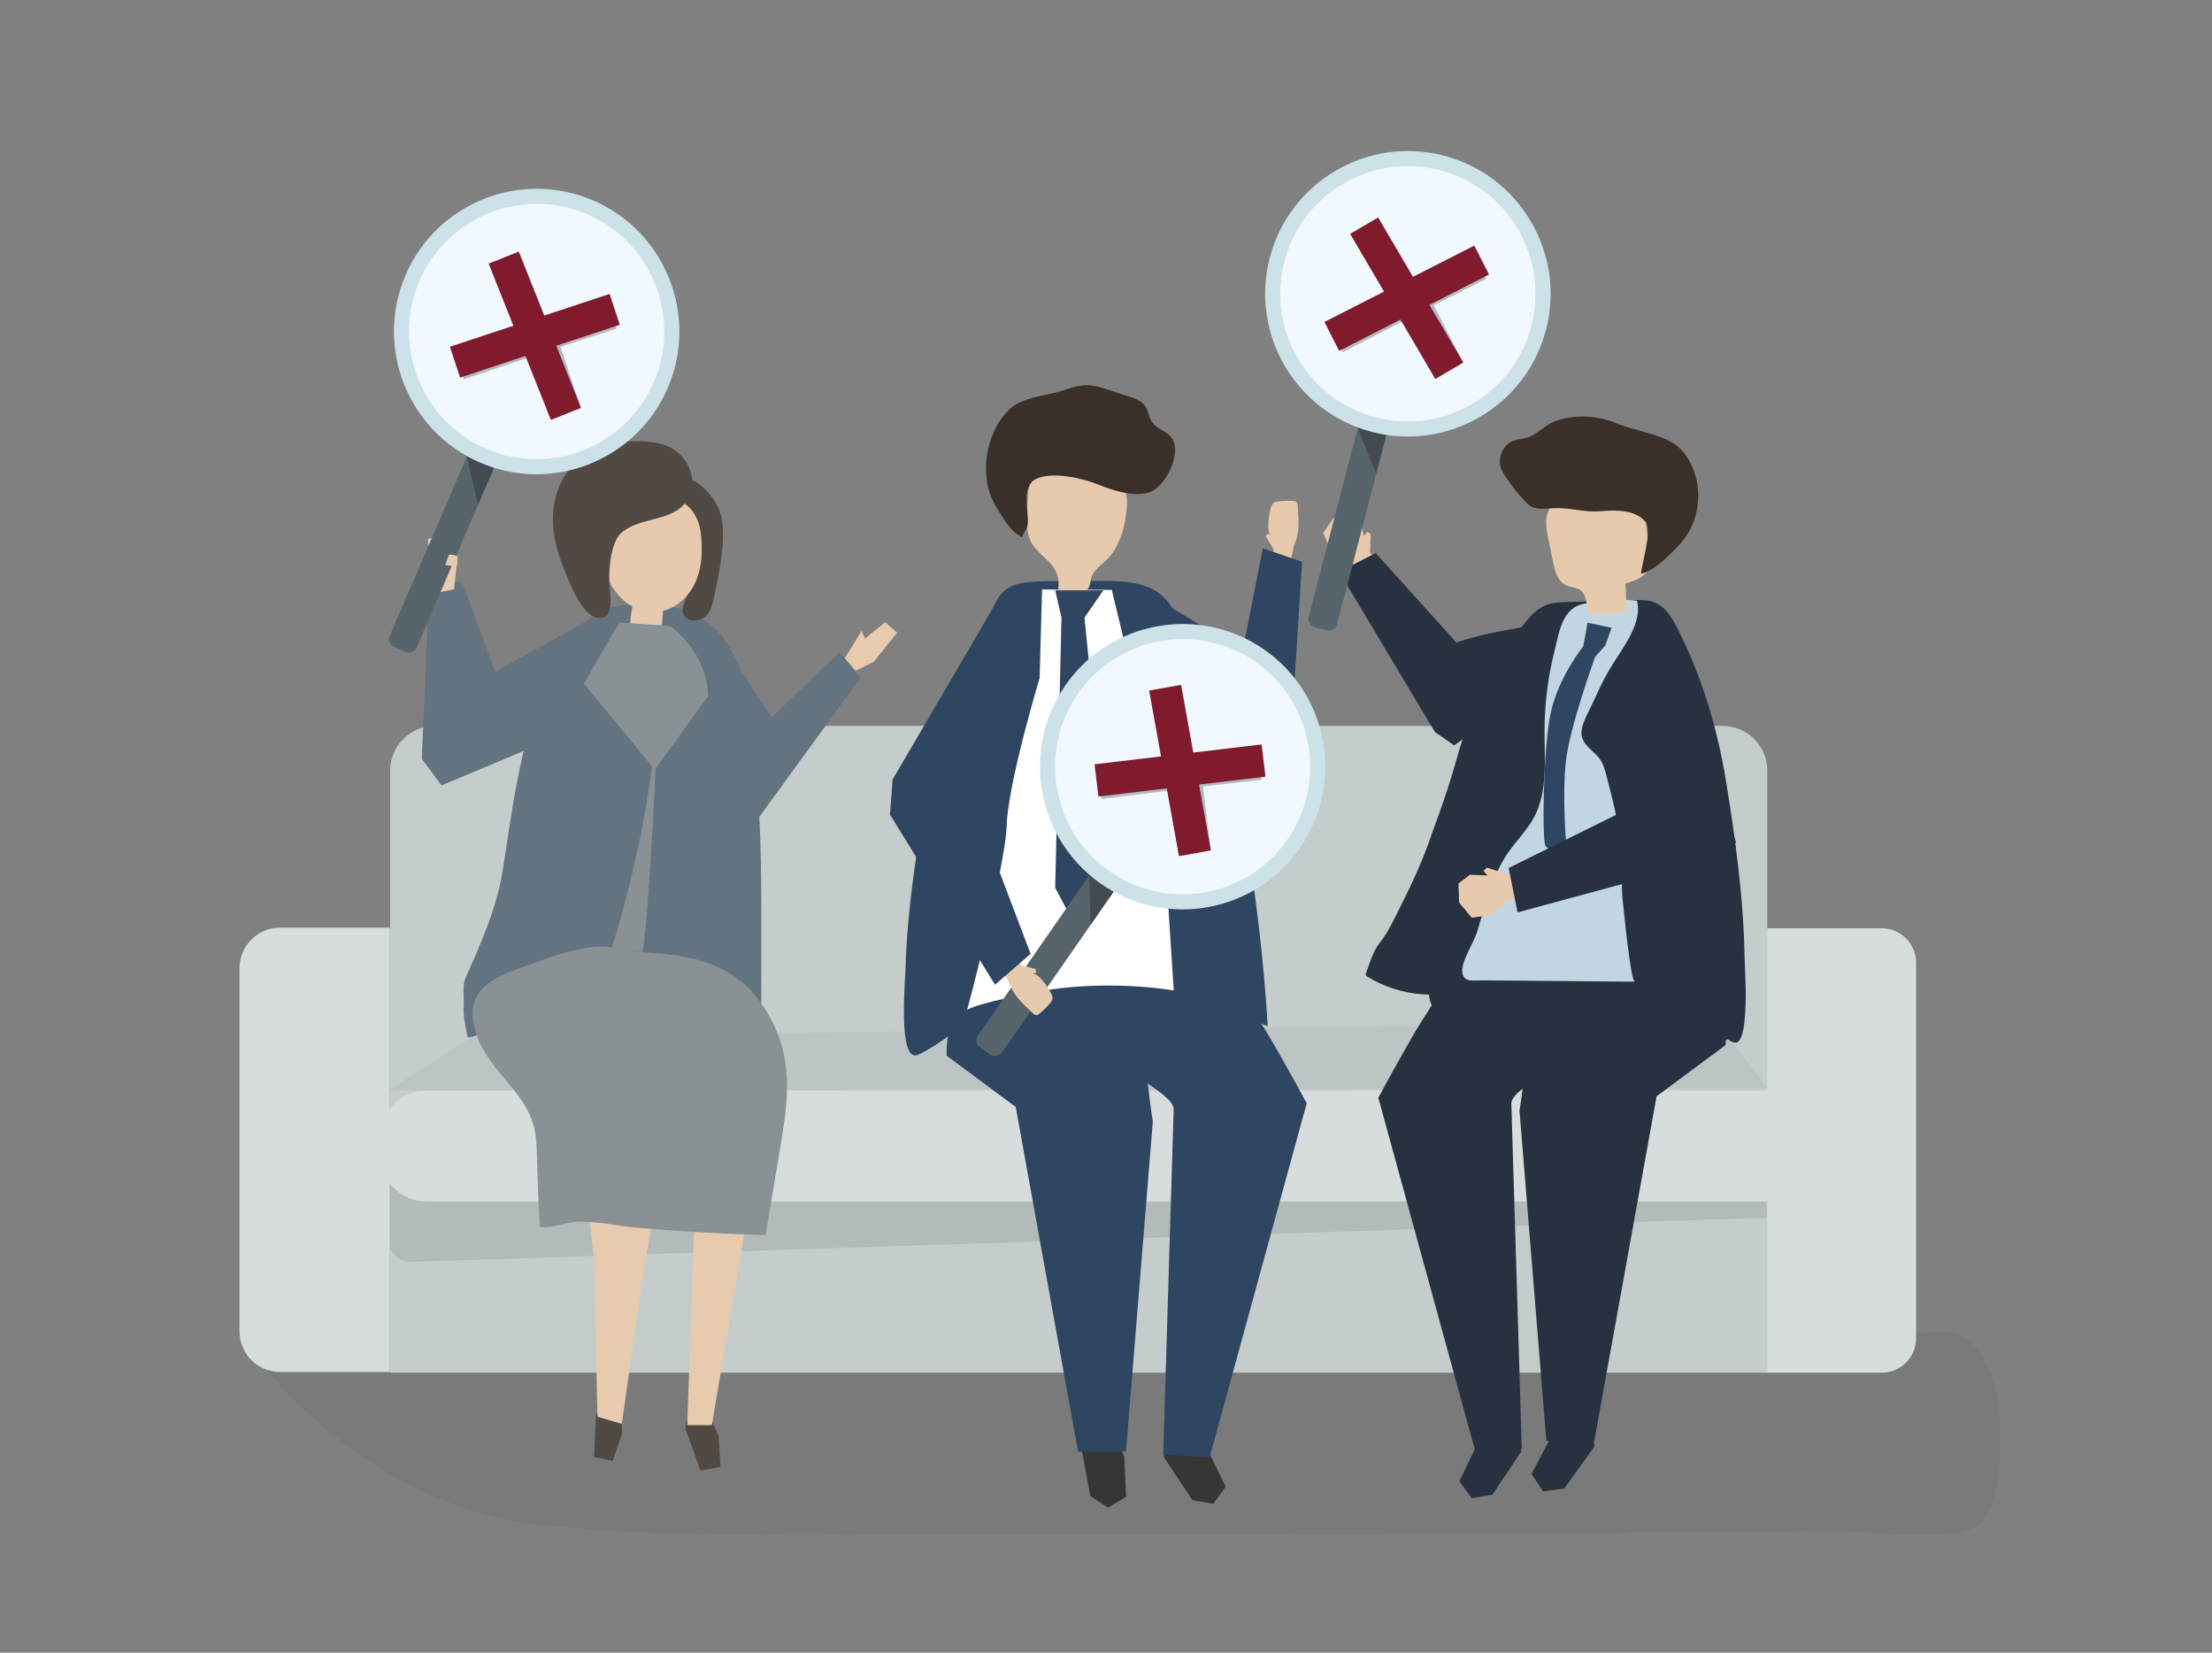 <?xml version="1.0" encoding="utf-8"?>
<!-- Generator: Adobe Illustrator 24.2.0, SVG Export Plug-In . SVG Version: 6.00 Build 0)  -->
<svg version="1.1" xmlns="http://www.w3.org/2000/svg" xmlns:xlink="http://www.w3.org/1999/xlink" x="0px" y="0px"
	 viewBox="0 0 1700 1270" style="enable-background:new 0 0 1700 1270;" xml:space="preserve">
<rect x="0" y="0" width="1700" height="1270" fill="#808080" stroke="none"/>
<style type="text/css">
	.st0{opacity:0.06;}
	.st1{fill:#272525;}
	.st2{fill:#514943;}
	.st3{fill:#D7DDDD;}
	.st4{fill:#C5CCCC;}
	.st5{opacity:0.09;}
	.st6{opacity:0.04;}
	.st7{fill:#363636;}
	.st8{fill:#2E4661;}
	.st9{fill:#FFFFFF;}
	.st10{fill:#E7CAAD;}
	.st11{fill:#3A3029;}
	.st12{fill:#273140;}
	.st13{fill:#647380;}
	.st14{fill:#E8CBAE;}
	.st15{fill:#C1D6E0;}
	.st16{fill:#899195;}
	.st17{fill:#58646C;}
	.st18{opacity:0.25;}
	.st19{fill:#F1F8FF;}
	.st20{fill:#CCE1E8;}
	.st21{fill:#801B2E;}
</style>
<g id="background">
</g>
<g id="shadow">
</g>
<g id="object">
	<g>
		<g class="st0">
			<path class="st1" d="M1507.02,1026.14c-1.77-0.85-3.64-1.55-5.6-2.09c-7.61-2.07-18.89,0.1-26.73,0.15
				c-35.24,0.19-70.49,0.39-105.73,0.58c-117.82,0.65-235.64,1.29-353.46,1.94c-138.29,0.76-276.58,1.52-414.87,2.28
				c-107.6,0.59-215.19,1.18-322.79,1.77c-29.78,0.16-59.55,0.33-89.33,0.49c0,0,82.54,127.19,232.93,141.29
				c114.59,10.74,231.84,6.39,346.75,6.69c172.13,0.45,344.27-0.45,516.4-1.72c42.63-0.31,85.26-0.66,127.89-1.03
				c23.4-0.2,93.5,10.54,110.58-6.6c4.38-4.4,6.72-10.4,8.55-16.33C1541.16,1122.67,1542.77,1043.32,1507.02,1026.14z"/>
		</g>
		<g>
			<g>
				<polygon class="st2" points="477.68,1090.01 478.11,1101.65 470.86,1122.72 456.56,1119.61 458.08,1087.18 460.89,1082.32 				
					"/>
			</g>
			<g>
				<path class="st3" d="M1472.56,1028.49c0,14.54-11.79,26.32-26.32,26.32h-89.3V713.37h89.3c14.54,0,26.32,11.79,26.32,26.32
					V1028.49z"/>
			</g>
			<g>
				<path class="st4" d="M1358.21,1054.81H299.83V592.2c0-18.98,15.39-34.38,34.38-34.38h989.63c18.98,0,34.38,15.39,34.38,34.38
					V1054.81z"/>
			</g>
			<g class="st5">
				<path d="M1358.21,935.72L316.65,969.68c-9.86,0.43-18.09-7.26-18.09-16.9v-69.16l1058.38,27.29L1358.21,935.72z"/>
			</g>
			<g>
				<path class="st3" d="M1362.08,923.31H327.73c-19.62,0-35.52-15.9-35.52-35.52v-14.26c0-19.62,15.9-35.52,35.52-35.52h1034.35
					c19.62,0,35.52,15.9,35.52,35.52v14.26C1397.6,907.41,1381.69,923.31,1362.08,923.31z"/>
			</g>
			<g>
				<path class="st3" d="M299.69,1054.31h-84.4c-17.25,0-31.23-13.98-31.23-31.23V744.1c0-17.25,13.98-31.23,31.23-31.23h84.4
					V1054.31z"/>
			</g>
			<g class="st6">
				<path d="M298.56,837.98L362.15,797c0,0,951.62-13.28,957.29-9.13s38.77,48.14,38.77,48.14S313.23,838.3,298.56,837.98z"/>
			</g>
			<g>
				<g>
					<g>
						<polygon class="st7" points="837.46,1100.02 830.71,1110.43 837.95,1149.64 851.58,1158.5 865.43,1150.23 864.04,1119.2 
							851.31,1091.75 						"/>
					</g>
					<g>
						<polygon class="st7" points="896.45,1107.4 894.34,1119.63 916.46,1152.81 932.48,1155.57 941.95,1142.52 928.44,1114.55 
							905.91,1094.35 						"/>
					</g>
					<g>
						<path class="st8" d="M729.59,796.71c8.57,11.34,23.82,14.89,37.86,16.89c15.73,2.25,31.6,3.54,47.49,3.87
							c11.25,0.23,22.6-0.02,33.61-2.36c17.5-3.72,33.45-12.51,50.23-18.73c14.84-5.51,30.42-9.01,46.18-10.39
							c4.45-0.39,9.12-0.68,12.9-3.06c8.29-5.22,8.2-17.16,7.12-26.92c-1.54-13.88-3.67-28.97-13.74-38.61
							c-7.13-6.83-17.08-9.7-26.72-11.76c-45.66-9.78-93.94-6.1-137.86,9.62c-17.64,6.32-45.46,15.51-57.82,30.61
							C718.68,758.28,720.39,784.52,729.59,796.71z"/>
					</g>
					<g>
						<path class="st8" d="M729.64,792.46c-1.73,4.57-2.05,10.24-2.18,18.71l53.16,39.46l47.93,264.96l36.82-0.24l20.62-253.63
							c-3.66-21.21-4.28-46.13-11.44-66.27c-8.5-23.9-47.63-34.3-70.99-34.79c-20.27-0.42-40.44,5.34-57.65,16
							C736.42,782.53,731.86,786.59,729.64,792.46z"/>
					</g>
					<g>
						<path class="st8" d="M954.71,761.21c2.32,4.39,4.28,9.04,7.07,13.4c6.26,9.8,12.44,19.44,18.29,29.72
							c8.21,14.4,16.27,28.88,24.19,43.43l-74.67,272.25l-35.61-2.3c0,0,8.04-265.32,8.04-265.36c0.19-6.81-15.01-15.94-19.5-19.48
							c-11.55-9.09-17.02-13.74-23.46-27.2c-5.02-10.5-5.86-22.99-2.01-33.98c3.85-10.99,12.42-20.29,23.16-24.77
							c8.33-3.48,17.54-4.07,26.56-4.61c13.04-0.79,27.26-1.25,37.84,6.41C949.35,752.15,952.23,756.53,954.71,761.21z"/>
					</g>
				</g>
				<g>
					<path class="st8" d="M694.9,765.13c-0.65,19.21-0.23,44.9,7.84,45.86c1.51,0.18,2.97-0.49,4.3-1.14
						c14.03-6.83,24.04-16.49,37.87-23.09c14.5-6.92,30.97-10.54,47.08-13.04c24.02-3.84,48.43-6.15,72.61-6.37
						c20.78-0.18,45.92-0.77,65.56,4.45c14.92,5.39,29.59,10.91,44.15,16.82c-4.39-71.55-14.54-144.53-30.58-218.31
						c-6.26-28.8-6.12-57.29-27.1-79.33c-18.78-19.72-12.47-45.02-67.6-44.61c-97.76,0.72-68.54-6.38-110.54,71.86
						c-9.43,17.56-21.31,65.45-24.84,84.38c-4.25,22.78-8.17,45.46-11.26,68.07c-3.42,25.05-5.83,50.02-6.53,74.85
						C695.77,748.29,695.21,755.96,694.9,765.13z"/>
				</g>
				<g>
					<path class="st9" d="M800.85,452.99l53.59,0.31c0,0,37.69,153.75,39.43,180.23c1.71,26,8.16,127.58,8.16,127.58
						s-52.47-9.47-107.77,1.53c-54.9,10.93-51.14,14.17-51.14,14.17s29.61-110.78,30.58-142.61C774.7,601.64,799,521,799,521
						L800.85,452.99z"/>
				</g>
				<g>
					<path class="st10" d="M835.25,453.47c-0.48,0.42-1.04,0.75-1.68,0.96c-1.27,0.42-2.65,0.27-3.99,0.11
						c-5.42-0.64-10.84-1.28-16.26-1.92c1.79-16.6-7.91-20.35-17.37-31.03c-9.58-10.82-6.63-25.41-6.09-38.66
						c0.15-3.69,0.33-7.49,1.89-10.83c2.74-5.87,9.11-9.11,15.29-11.04c15.79-4.91,33.84-3.7,47.74,5.25
						c3.7,2.38,7.15,5.37,9.16,9.29c3.09,6.04,2.3,13.25,1.44,19.97c-1.32,10.34-4.38,20.5-10.23,29.22
						c-5.45,8.12-15.84,12.01-17.03,21.76C837.83,449.07,837.06,451.9,835.25,453.47z"/>
				</g>
				<g>
					<path class="st11" d="M903.12,345.11c-0.17-5.06-2.19-9.59-6.95-12.64c-4.1-2.63-8.82-4.82-11.31-9.01
						c-1.93-3.25-2.22-7.27-4.13-10.53c-3.47-5.9-10.99-7.64-17.54-9.64c-16.38-5.01-25.19-10.78-42.54-4.38
						c-12.33,4.56-28.27,5.17-39.71,11.81c-4.78,2.78-8.85,7.23-12.18,12.2c-11.56,17.21-14.34,41.4-6.81,59.35
						c1.69,4.02,3.83,7.71,6.12,11.25c4.58,7.07,9.48,15.77,17.59,19.24c0.51-3.33,3.12-5.17,3.93-8.45
						c0.59-2.36,0.39-4.83,0.26-7.25c-0.5-9.44-3.54-24.36,6.36-29.04c12.52-5.92,36.01-0.58,48.07,4.43
						c10.67,4.43,28.68,10.2,40.05,5.45C894.89,373.49,903.48,355.92,903.12,345.11z"/>
				</g>
				<g>
					<polygon class="st8" points="810.94,453.63 847.99,453.63 833.49,474.57 854.43,687.52 828.66,715.44 810.94,682.28 
						815.78,474.57 					"/>
				</g>
			</g>
			<g>
				<g>
					<polygon class="st12" points="1223.75,1099.21 1225.41,1111.51 1202.12,1143.88 1186.01,1146.06 1177.02,1132.67 
						1191.52,1105.2 1214.75,1085.82 					"/>
				</g>
				<g>
					<polygon class="st12" points="1167.08,1103.1 1169.19,1115.32 1147.07,1148.51 1131.05,1151.27 1121.58,1138.21 
						1135.09,1110.24 1157.62,1090.04 					"/>
				</g>
				<g>
					<path class="st12" d="M1333.93,792.4c-8.57,11.34-23.82,14.89-37.86,16.89c-15.73,2.25-31.6,3.54-47.49,3.87
						c-11.25,0.23-22.6-0.02-33.61-2.36c-17.5-3.72-33.45-12.51-50.23-18.73c-14.84-5.51-30.42-9.01-46.18-10.39
						c-4.45-0.39-9.12-0.68-12.9-3.06c-8.29-5.22-8.2-17.16-7.12-26.92c1.54-13.88,3.67-28.97,13.74-38.61
						c7.13-6.83,17.08-9.7,26.72-11.76c45.66-9.78,93.94-6.1,137.86,9.62c17.64,6.32,45.46,15.51,57.82,30.61
						C1344.85,753.97,1343.14,780.22,1333.93,792.4z"/>
				</g>
				<g>
					<path class="st12" d="M1324.14,784.25c1.73,4.57,2.05,10.24,2.18,18.71l-53.16,39.46l-47.93,264.96l-36.82-0.24l-20.62-253.63
						c3.66-21.21,4.28-46.13,11.44-66.27c8.5-23.9,47.63-34.3,70.99-34.79c20.27-0.42,40.44,5.34,57.65,16
						C1317.36,774.32,1321.91,778.39,1324.14,784.25z"/>
				</g>
				<g>
					<path class="st12" d="M1108.82,756.91c-2.32,4.39-4.28,9.04-7.07,13.4c-6.26,9.8-12.44,19.44-18.29,29.72
						c-8.21,14.4-16.27,28.88-24.19,43.43l74.67,272.25l35.61-2.3c0,0-8.04-265.32-8.04-265.36c-0.19-6.81,15.01-15.94,19.5-19.48
						c11.55-9.09,17.02-13.74,23.46-27.2c5.02-10.5,5.86-22.99,2.01-33.98c-3.85-10.99-12.42-20.29-23.16-24.77
						c-8.33-3.48-17.54-4.07-26.56-4.61c-13.04-0.79-27.26-1.25-37.84,6.41C1114.18,747.84,1111.29,752.22,1108.82,756.91z"/>
				</g>
			</g>
			<g>
				<path class="st13" d="M471.06,466.47c-0.42,0.1-0.84,0.2-1.25,0.31c-19.9,5.01-42.42,33.02-49.54,52.37
					c-21.97,59.67-25.63,97.09-33.86,149.5c-4.43,28.22-16.52,55.8-28.21,81.85c-3.28,7.3-1.32,14.68-1.83,22.27
					c-0.54,7.9,1.35,16,2.89,23.8c0.39,2.17,13.34-3.29,14.48-3.66c20.34-6.52,40.86-12.55,61.68-17.33
					c13.78-3.17,27.69-5.79,41.71-7.69c41.34-5.62,68.78,7.71,108.22,20.87c-1.38-90.26,3.63-163.29-11.56-251.94
					c-1.82-10.6-1.74-17.8-7.7-29.25c-5.72-11-9.57-18.66-18.73-26.33c-3.14-2.63-6.3-5.27-9.86-7.25
					C518.71,463.55,491.98,461.54,471.06,466.47z"/>
			</g>
			<g>
				<g>
					<polygon class="st14" points="671.7,508.42 689.51,486.16 680.33,478.13 664.75,490.68 662.17,484.86 649.25,505.77 
						657.67,515.41 					"/>
				</g>
				<g>
					<polygon class="st13" points="547.35,481.22 593.06,551.18 645.4,501.13 661.13,521.1 576.27,637.74 512.41,537.45 					"/>
				</g>
			</g>
			<g>
				<polygon class="st13" points="470.3,466.75 380.6,516.16 355.26,447.42 329.88,448.88 324.17,583.05 339.32,603.56 
					432.12,564.61 				"/>
			</g>
			<g>
				<g>
					<g>
						<path class="st2" d="M535.63,420.31c4.29,12.56-1.91,25.95-7.37,37.4c-2.23,4.68-5.74,11.22-1.94,15.96
							c4.26,5.31,13.53,3.29,17.29-1.33c2.65-3.26,3.73-7.45,4.63-11.52c4.03-18.23,9.66-43.78,6.53-62.25
							c-2.51-14.81-22.33-39.67-39.56-28.49c-3.13,2.03-4.95,5.46-6.48,8.81c-0.91,2-1.77,4.09-1.8,6.28
							c-0.11,8.72,8.07,10.2,13.71,14.35C527.61,404.64,532.88,412.29,535.63,420.31z"/>
					</g>
					<g>
						<path class="st10" d="M509.48,469.34c11.92-2.74,21.24-12.49,25.72-23.6c4.48-11.11,4.71-23.42,3.47-35.3
							c-4.12-39.51-54.56-36.97-71.64-6.69C452.15,430.15,474.82,477.3,509.48,469.34z"/>
					</g>
					<g>
						<path class="st2" d="M470.84,422.23c-2.48,9.19-2.9,20.35-2.43,27.09c0.53,7.68,4.29,28.55-10.08,25.25
							c-11.98-2.76-22.06-30.13-25.87-39.92c-9.26-23.79-11.63-48.8,2.63-70.77c5.55-8.56,13.3-16.12,23.02-19.72
							c14.62-5.41,40.03-7.59,54.91-1.31c16.22,6.85,24.82,27.32,14.62,42.26c-10.97,16.08-36.45,11.95-50.18,24.41
							C474.39,412.27,472.27,416.92,470.84,422.23z"/>
					</g>
				</g>
				<g>
					<path class="st10" d="M510.14,465.16c-0.36,3-0.71,6.01-1.07,9.01c-0.16,1.38,0.28,5.23-0.76,6.26
						c-0.54,0.54-1.41,0.55-2.18,0.52c-2.2-0.07-21.93-0.83-21.83-2.14c0.27-3.53,0.61-6.99,1.36-10.4
						c0.61-2.76,0.49-7.83,1.86-10.01c3.52,2.05,7.07,3.19,11.07,3.98c3.86,0.76,7.74,1.45,11.62,2.08
						C510.2,464.7,510.17,464.93,510.14,465.16z"/>
				</g>
			</g>
			<g>
				<g>
					<polygon class="st10" points="1063.96,436.33 1052.83,424.58 1053.44,410.32 1050.49,408.66 1048.29,412.21 1045.41,400.23 
						1037.41,394.23 1024.73,398.25 1016.94,409.58 1022.27,421.76 1035,431.12 1049.54,447.87 					"/>
				</g>
				<g>
					<path class="st12" d="M1057.27,424.99l61.9,68.65c15.85-5.05,30.51-8.22,46.73-10.91c15.75-2.61,33.3-15.45,49.51-11.88
						c36.59,8.05-35.39,57.71-44.33,64.04c-17.85,12.64-35.69,25.27-53.54,37.91l-14.78-10.33l-73.59-123.11L1057.27,424.99z"/>
				</g>
			</g>
			<g>
				<path class="st12" d="M1341.5,756.02c0.41,18.85-0.18,44.26-7.42,45.19c-1.36,0.17-2.66-0.5-3.84-1.14
					c-12.52-6.84-21.38-16.46-33.73-23.07c-12.94-6.92-27.74-10.6-42.26-13.18c-21.71-3.97-43.89-6.43-66.01-6.81
					c-17.39-0.3-34.85,1.18-52.17,2.62c-14.4,1.2-27.81,5.47-42.48,4.45c-15.04-1.04-29.85-5.65-42.71-13.55
					c-0.47-0.29-0.97-0.62-1.16-1.14c-0.21-0.57-0.01-1.19,0.2-1.76c3.07-8.42,5.28-16.75,10.86-23.73
					c6.23-7.78,10.66-17.68,15.16-26.54c9.38-18.47,18.22-37.82,24.78-57.5c5.42-14.64,10.64-29.43,15.2-44.37
					c2.07-6.8,3.93-13.71,5.97-20.59c2.02-6.82,5.77-15.69,5.77-22.82c0-28.67,25.73-50.25,42.47-71.2
					c5.03-6.3,10.4-12.85,17.88-15.86c5.13-2.06,10.78-2.24,16.3-2.4c16.75-0.48,33.5-0.96,50.25-1.44
					c6.11-0.18,12.46-0.3,18.03,2.21c8.34,3.77,13.06,12.53,17.18,20.71c18.48,36.65,30.27,76.17,36.87,116.92
					c3.45,21.28,6.63,42.6,9.12,64c2.77,23.88,4.67,47.87,5.07,71.9C1340.88,739.58,1341.3,747.06,1341.5,756.02z"/>
			</g>
			<g>
				<path class="st15" d="M1219.7,549.21c-4.49,9.81-7.1,16.47,0.65,24.58c7.41,7.76,10.45,8.17,13.59,19.78
					c5.25,19.42,10.14,39.6,12.46,59.61c1.54,13.2-0.95,25.84,0.75,39.23c0.62,4.87,5.99,61.94,9.32,61.97
					c-25.97-0.23-51.93-0.45-77.9-0.68c-12.98-0.11-25.97-0.23-38.95-0.34c-7.99-0.07-15.2,2.01-15.83-7.05
					c-0.54-7.76,8.77-21.9,11.24-29.69c6.55-20.72,11.15-42.61,23.61-60.83c6.5-9.51,14.96-17.7,20.37-27.87
					c10.6-19.92,7.95-43.88,8.01-66.45c0.06-20.76,2.68-41.5,7.75-61.63c3.59-14.25,5.85-33,23-35.98
					c12.86-2.23,27.37-4.12,40.29-2.22c4.39,16.01-9.82,34.92-17.78,47.4c-5.42,8.5-10.06,17.47-14.1,26.69
					C1224.83,538.85,1222.13,543.91,1219.7,549.21z"/>
			</g>
			<g>
				<g>
					<path class="st10" d="M1221.43,472.03c9.32-0.4,18.65-0.81,27.97-1.21c0.5-7.42,0.41-14.89-0.28-22.3
						c7.88-2.29,17.03-5.87,18.83-13.87c0.57-2.52,0.27-5.15-0.03-7.71c-1.23-10.61-2.47-21.22-3.7-31.83
						c-0.43-3.67-0.89-7.45-2.69-10.67c-3.17-5.66-9.77-8.42-16.08-9.88c-16.12-3.73-34.05-1.19-47.26,8.77
						c-3.52,2.65-6.74,5.89-8.45,9.95c-2.64,6.26-1.32,13.39,0.04,20.04c1.25,6.14,2.51,12.28,3.76,18.42
						c1.44,7.06,3.64,15.12,10.2,18.1c3.48,1.58,7.71,1.41,10.82,3.64C1220.04,457.4,1218.81,465.81,1221.43,472.03z"/>
				</g>
				<g>
					<path class="st11" d="M1169.78,337.17c2.07-0.37,4.18-0.81,6.32-1.74c6.75-2.94,11.49-8.83,18.66-11.59
						c14.51-5.58,32.7-4.77,46.95,1.22c13.64,5.74,32.25,7.94,44.45,15.65c5.1,3.22,9.04,8.02,12.03,13.26
						c10.36,18.13,9.08,42.26-3.13,59.2c-2.74,3.8-5.96,7.23-9.32,10.5c-6.96,6.75-15.3,15.11-24.47,17.25
						c0.23-8.09,9-33.15,3.17-40.11c-7.74-9.23-22.93-9-33.81-7.98c-12.97,1.21-23.64-2.95-36.58-2.3
						c-6.59,0.33-14.04,1.65-19.09-2.59c-5.84-4.9-18.18-20.48-21.11-27.31c-2.56-5.98-0.85-13.35,3.6-18.1
						C1161.29,338.42,1165.44,337.94,1169.78,337.17z"/>
				</g>
			</g>
			<g>
				<g>
					<polygon class="st14" points="439.28,808.97 456.64,969.26 459.14,1088.67 477.9,1094.19 493.35,985.51 526.71,786.87 					"/>
				</g>
			</g>
			<g>
				<g>
					<polygon class="st2" points="547.28,1092.49 552.4,1103.71 553.71,1127.27 538.29,1130.01 526.71,1097.65 527.53,1091.75 					
						"/>
				</g>
				<g>
					<g>
						<polygon class="st14" points="570.42,771.67 579.7,902.09 547.08,1095.18 528.16,1095.18 534.46,916.43 496.47,762.19 						
							"/>
					</g>
				</g>
			</g>
			<g>
				<path class="st16" d="M598.11,795.47c-3.1-8.18-7.4-16.34-13.16-24.67c-20.37-29.43-53.12-36.89-84.91-38.55
					c-14.7-0.77-28.82-5.87-43.46-4.58c-18.64,1.65-36.95,9.27-54.64,15.42c-16.12,5.6-41.24,14.73-38.7,38.4
					c4.03,37.52,37.41,50.88,46.84,83.36c1.91,6.59,2.19,13.59,2.46,20.5c0.73,19.05,0.93,38.27,2.34,57.25
					c9.28,1.7,18.57-3.18,28.01-3.65c15.48-0.76,32.12,3.24,47.58,4.58c32.57,2.83,65.21,4.69,97.88,5.58
					c4.18-24.96,8.37-49.91,12.55-74.87C605.91,844.31,607.31,819.78,598.11,795.47z"/>
			</g>
			<g>
				<g>
					<path class="st10" d="M975.61,435.03l3.3-12.86l-6.12-9.98l1.46-2.37l2.99,1.68c-4.68-2.58-1.53-18.21-0.49-21.52
						c0.37-1.18,0.83-2.4,1.74-3.23c1.14-1.04,2.76-1.31,4.29-1.47c3.63-0.4,7.29-0.51,10.93-0.31c0.83,0.04,1.7,0.12,2.37,0.62
						c0.98,0.74,1.16,2.12,1.24,3.35c0.75,11.2,1.65,20.65-3.02,30.84l-3.76,17.8L975.61,435.03z"/>
				</g>
				<g>
					<polygon class="st8" points="970.55,421.32 955,500 868.69,447.88 899.28,544.82 980,576 991.9,571.15 1000.68,431.73 					"/>
				</g>
			</g>
			<g>
				<path class="st8" d="M1220.04,478.53l18.52,3.9l-4.87,13.65l-7.8,8.77c0,0-19.5,53.62-22.42,79.95c-2.92,26.32,0,60.44,0,60.44
					l-0.98,23.41c0,0-11.7-15.6-14.62-18.52c-2.92-2.92-1.95-75.07,3.9-102.37s24.95-50.98,24.95-50.98
					S1219.07,485.35,1220.04,478.53z"/>
			</g>
			<g>
				<g>
					<polygon class="st10" points="1173.48,663.3 1157.69,671.6 1142.75,666.69 1140.1,669.33 1143.21,672.72 1129.65,672.2 
						1120.89,678.9 1121.37,693.55 1131.07,705.19 1145.58,703.17 1159.31,692.46 1181.41,682.04 					"/>
				</g>
				<g>
					<path class="st12" d="M1159.45,667.02l91.3-45.18c-0.63-18.32,0.38-34.82,2.37-52.83c1.93-17.49-6.45-39.94,2.17-56.06
						c19.46-36.41,50.66,54.77,54.71,66.14c8.08,22.7,16.16,45.4,24.23,68.11l-15.36,12.59l-152.56,41.33L1159.45,667.02z"/>
				</g>
			</g>
			<g>
				<g>
					<g>
						<path class="st17" d="M1019.67,484.42l-9.28-2.41c-3.48-0.9-5.56-4.46-4.66-7.93l47.16-181.29c0.9-3.48,4.45-5.56,7.93-4.66
							l9.28,2.42c3.48,0.9,5.56,4.45,4.66,7.93l-47.16,181.29C1026.7,483.24,1023.15,485.33,1019.67,484.42z"/>
					</g>
					<g class="st18">
						<polygon points="1043.46,329.07 1057.69,364.13 1066.86,328.88 1046.14,321.2 						"/>
					</g>
					<g>
						
							<ellipse transform="matrix(0.707 -0.707 0.707 0.707 157.288 831.218)" class="st19" cx="1082.01" cy="225.75" rx="103.91" ry="103.91"/>
					</g>
					<g>
						<g>
							<path class="st20" d="M1054.39,331.92c-58.54-15.23-93.78-75.25-78.55-133.79c15.23-58.54,75.25-93.78,133.79-78.55
								c58.54,15.23,93.78,75.25,78.55,133.79C1172.95,311.91,1112.93,347.15,1054.39,331.92z M1106.71,130.79
								c-52.36-13.62-106.03,17.89-119.66,70.25s17.89,106.03,70.25,119.66c52.36,13.62,106.03-17.89,119.66-70.25
								C1190.59,198.09,1159.07,144.41,1106.71,130.79z"/>
						</g>
					</g>
				</g>
				<g class="st18">
					<polygon points="1029.66,265.07 1032.14,270.56 1096.96,237.09 1120.34,276.17 1123.69,277.05 1101.9,234.58 1142.46,214.24 
						1137.81,207.41 					"/>
				</g>
				<g>
					<polygon class="st21" points="1144.38,210.94 1133.06,188.72 1085.93,212.73 1059.15,167.12 1037.64,179.74 1063.67,224.07 
						1017.87,247.4 1029.19,269.62 1076.32,245.61 1103.09,291.23 1124.6,278.6 1098.58,234.27 					"/>
				</g>
			</g>
			<g>
				<g>
					<g>
						<path class="st17" d="M761.02,810.36l-7.88-5.47c-2.95-2.05-3.68-6.1-1.63-9.05l106.91-153.82c2.05-2.95,6.1-3.68,9.05-1.63
							l7.88,5.47c2.95,2.05,3.68,6.1,1.63,9.05L770.07,808.73C768.02,811.68,763.97,812.41,761.02,810.36z"/>
					</g>
					<g class="st18">
						<polygon points="837.02,672.8 838.26,710.61 859.05,680.7 842.26,666.34 						"/>
					</g>
					<g>
						<circle class="st19" cx="908.91" cy="589.16" r="103.91"/>
					</g>
					<g>
						<g>
							<path class="st20" d="M846.3,679.25c-49.67-34.52-62-103.02-27.48-152.69c34.52-49.67,103.02-62,152.69-27.48
								c49.67,34.52,62,103.02,27.48,152.69C964.47,701.45,895.97,713.77,846.3,679.25z M964.9,508.6
								c-44.42-30.88-105.69-19.85-136.56,24.57s-19.85,105.69,24.57,136.56c44.42,30.88,105.69,19.85,136.56-24.57
								C1020.35,600.73,1009.33,539.47,964.9,508.6z"/>
						</g>
					</g>
				</g>
				<g class="st18">
					<polygon points="846.19,607.97 846.62,613.98 919.01,604.97 927.45,649.73 930.29,651.71 924.52,604.32 969.61,599.26 
						967.61,591.24 					"/>
				</g>
				<g>
					<polygon class="st21" points="972.55,596.82 969.6,572.06 917.08,578.3 907.71,526.25 883.17,530.66 892.27,581.25 
						841.23,587.32 844.17,612.08 896.7,605.84 906.06,657.9 930.61,653.48 921.5,602.89 					"/>
				</g>
			</g>
			<g>
				<path class="st16" d="M544.24,534.88c-0.97-34.78-29.25-53.9-29.25-53.9l-39-2.61l-27.3,46.95l52.4,63.42
					c-8.93,72.34-30.8,139.37-30.8,139.37l23.5,3.57c3.66-16.91,8.69-112.05,10.17-141.21L544.24,534.88z"/>
			</g>
			<g>
				<g>
					<path class="st10" d="M778.35,729.78l6.27,11.71l11.26,3.21l0.53,2.73l-3.34,0.79c5.19-1.26,13.44,12.38,14.92,15.52
						c0.53,1.12,1.01,2.33,0.9,3.56c-0.14,1.53-1.15,2.83-2.16,3.99c-2.4,2.75-5.03,5.3-7.84,7.63c-0.64,0.53-1.34,1.06-2.16,1.15
						c-1.23,0.12-2.29-0.78-3.18-1.63c-8.13-7.74-15.18-14.09-18.64-24.76l-9.28-15.65L778.35,729.78z"/>
				</g>
				<g>
					<polygon class="st8" points="792.04,732.99 753,630 772,571 762.79,467.8 686,599 684,626 764.73,756.7 					"/>
				</g>
			</g>
			<g>
				<g>
					<polygon class="st14" points="329.57,441.69 329.06,413.89 341.22,413.04 345.89,431.96 351.48,428.95 348.95,452.83 
						336.41,455.37 					"/>
				</g>
				<g>
					<g>
						<g>
							<path class="st17" d="M311.68,501.02l-8.81-3.79c-3.3-1.42-4.82-5.24-3.4-8.54l74.05-172.07c1.42-3.3,5.25-4.82,8.54-3.4
								l8.81,3.79c3.3,1.42,4.82,5.25,3.4,8.54l-74.05,172.07C318.81,500.91,314.98,502.43,311.68,501.02z"/>
						</g>
						<g class="st18">
							<polygon points="358.7,351.05 367.46,387.85 381.86,354.4 362.54,343.68 							"/>
						</g>
						<g>
							
								<ellipse transform="matrix(0.707 -0.707 0.707 0.707 -59.331 366.254)" class="st19" cx="412.44" cy="254.75" rx="103.91" ry="103.91"/>
						</g>
						<g>
							<g>
								<path class="st20" d="M369.08,355.52c-55.56-23.91-81.32-88.57-57.4-144.14c23.91-55.56,88.57-81.32,144.14-57.4
									c55.56,23.91,81.32,88.57,57.4,144.14C489.3,353.68,424.64,379.43,369.08,355.52z M451.23,164.62
									c-49.69-21.39-107.52,1.64-128.91,51.34c-21.39,49.69,1.64,107.52,51.34,128.91c49.69,21.39,107.52-1.64,128.91-51.34
									C523.95,243.84,500.92,186.01,451.23,164.62z"/>
							</g>
						</g>
					</g>
					<g class="st18">
						<polygon points="354.74,285.69 356.36,291.5 425.5,268.22 442.7,310.39 445.88,311.77 430.76,266.49 473.93,252.52 
							470.38,245.06 						"/>
					</g>
					<g>
						<polygon class="st21" points="476.33,249.55 468.5,225.87 418.28,242.47 398.71,193.33 375.54,202.56 394.56,250.31 
							345.76,266.45 353.59,290.13 403.8,273.52 423.37,322.66 446.54,313.44 427.52,265.68 						"/>
					</g>
				</g>
				<g>
					<path class="st10" d="M351.79,427.8c-1.76-1.18-3.95-1.72-6.06-1.49c-0.25,0.03-0.51,0.07-0.71,0.22
						c-0.25,0.18-0.36,0.49-0.46,0.79c-0.78,2.3-1.56,4.61-2.35,6.91c2.91,0.34,5.79,0.97,8.58,1.87c0.63-2.54,0.94-5.15,0.91-7.77
						L351.79,427.8z"/>
				</g>
			</g>
		</g>
	</g>
</g>
</svg>
